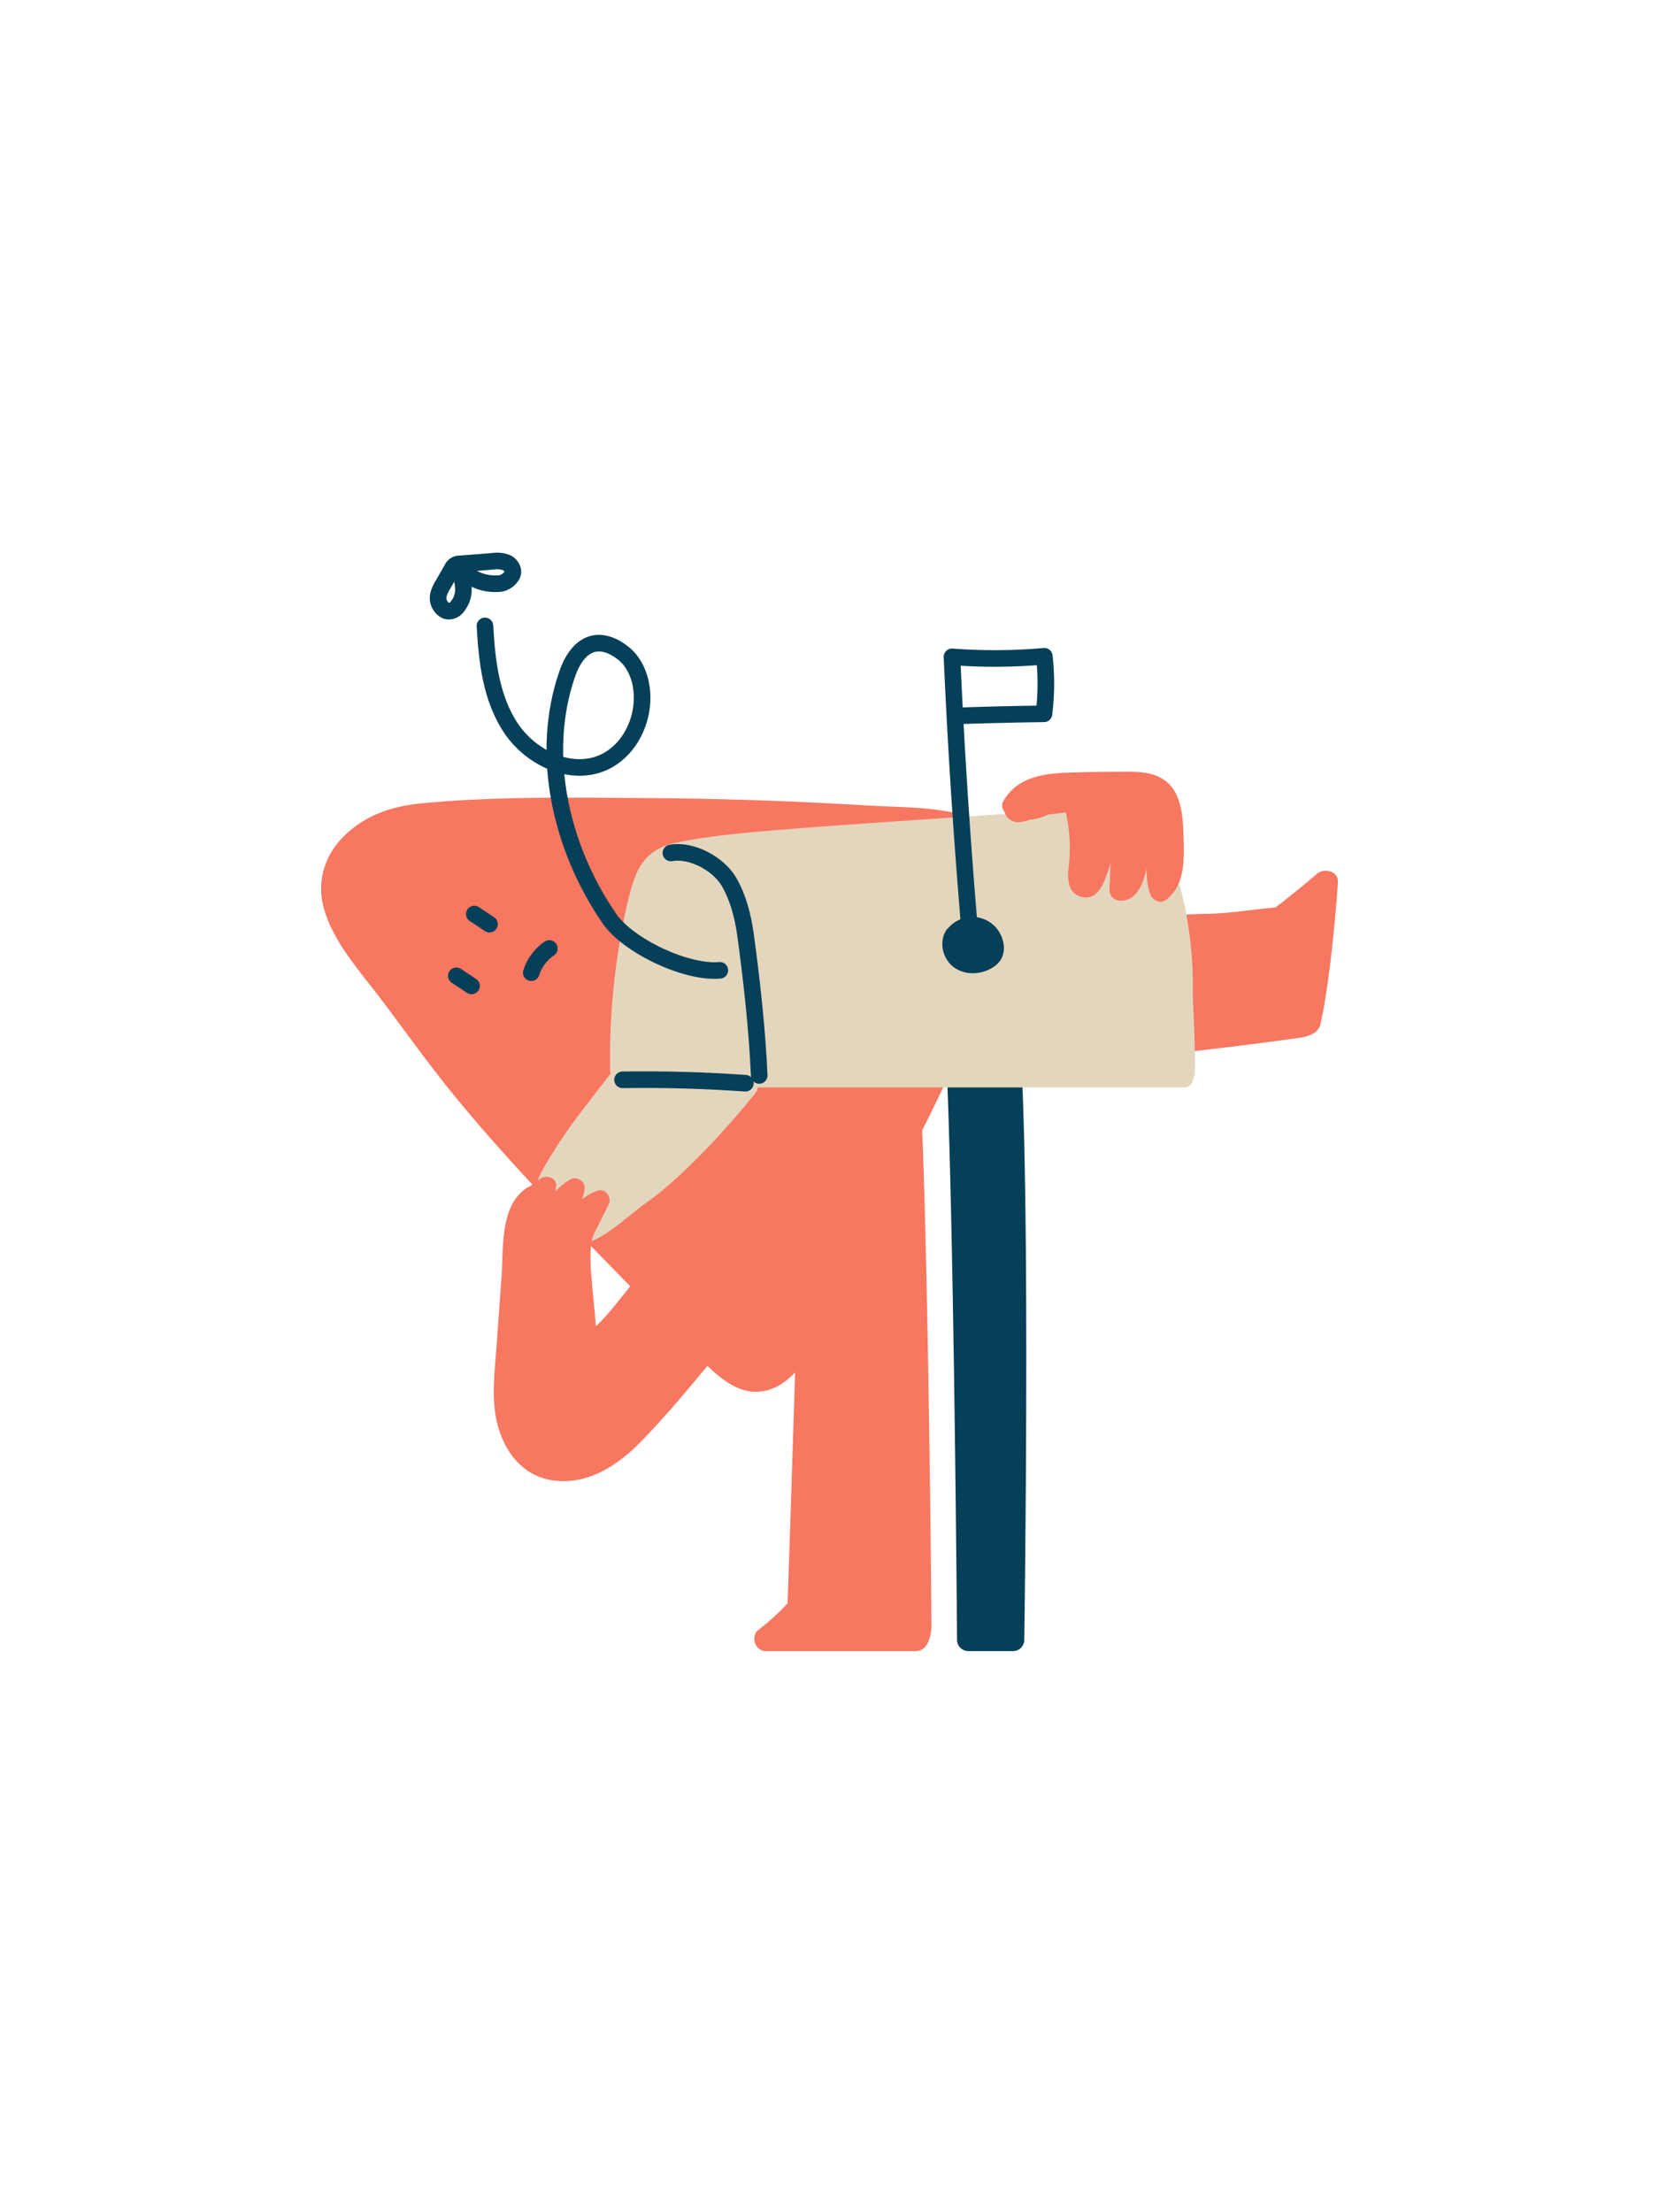 <svg xmlns="http://www.w3.org/2000/svg" viewBox="0 0 600 800"><defs><style>.cls-1{fill:#f87761;}.cls-2{fill:none;stroke:#063f58;stroke-linecap:round;stroke-linejoin:round;stroke-width:6px;}.cls-3{fill:#063f58;}.cls-4{fill:#e3d6bd;}</style></defs><g id="theo-empty-inbox"><path class="cls-1" d="M475.86,316.38c-2.84,2.48-10.86,9-14.62,11.81-8.48.67-16.87,2.25-25.47,2.28-7.95,0-44.85,3.1-72.75,6.2A88.73,88.73,0,0,0,366.35,320c1-11.29-4.21-20.57-15.15-24.38-11.61-4-25.09-3.58-37.24-4.32q-40.23-2.46-80.55-2.7c-26.68-.17-53.92-.65-80.5,1.87-10.73,1-20.32,4-28.26,11.66-7.3,7-10.25,16.73-7.47,26.54,3.49,12.32,13.48,23.15,21,33.15,9.41,12.52,18.12,24.8,28.13,36.84,8.54,10.28,17.32,20.12,26.22,29.69-.23.19-.47.36-.69.55a3.43,3.43,0,0,0-.44.19c-10.76,5.9-9.24,22.23-10,32.54q-.87,12.12-1.75,24.25c-.52,7.33-1.44,14.8-.88,22.15.91,12.06,7.19,24.6,20.05,27.11,12.63,2.47,24.07-4.75,32.56-13.37s16.56-18.31,24.47-27.82c3.66,3.51,7.78,6.84,11.94,8.33,7.8,2.8,14.71-.49,19.76-6-.83,26.57-2,64.2-2.72,83.55a83.39,83.39,0,0,1-10.6,9.63c-2.61,2-1.58,7.65,3,7.65h54c4.08,0,5.47-5.1,5.61-8.55s-1.14-128-3.33-179.77c3.18-6.34,6.3-12.72,9.27-19.17l.6-1.3c38.3-2.46,93.31-8.27,126.05-12.95,3.13-.44,7.32-1.36,8.15-5.08,3.92-17.64,5.94-46.37,6.29-51S478.36,313.66,475.86,316.38ZM215.51,479.62c-1-12.75-2.5-22.52-1.75-29q7.1,7.31,14.18,14.53C223.47,470.75,218.8,476.69,215.51,479.62Z"/><line class="cls-2" x1="170.54" y1="356.53" x2="165.04" y2="352.88"/><line class="cls-2" x1="177.04" y1="334.2" x2="171.54" y2="330.55"/><path class="cls-2" d="M198.66,343a16.91,16.91,0,0,0-6.52,8.74"/><path class="cls-3" d="M369.49,386.39a3.35,3.35,0,0,0-1.48-2.71,3.93,3.93,0,0,0-4.3-4.72c-4.09.59-8.17,1.3-12.21,2.18-1,.21-2,.37-3,.59-1.87-2.2-6.36-1.51-6.2,2.11,2.53,57.26,3.64,184.85,3.83,209.2a4.09,4.09,0,0,0,4.09,4.05h16.13a4.08,4.08,0,0,0,4.09-4C370.79,568.93,372.32,442.83,369.49,386.39Z"/><path class="cls-4" d="M431.38,358.4A140.64,140.64,0,0,0,429,330.47c-2.57-13.86-8.1-33.23-24.48-35.33-19.37-2.48-39.8-.9-59.21.44-19.91,1.37-49.78,3.3-69.66,5.05-9.7.86-23,2.2-32.09,4.34s-12.48,7.94-14.34,13.4c-2.48,7.31-4.34,17.54-5.55,25.16a251.07,251.07,0,0,0-3,43.65,3.64,3.64,0,0,0,.21,1.18,7.33,7.33,0,0,0-.82.9c-9.22,12-16,20-23.57,33.36a34,34,0,0,0-2.06,4.29c.41-.28.81-.56,1.25-.82,2-1.2,5.61-.2,5.46,2.66a14.86,14.86,0,0,1-.28,2.13,24.47,24.47,0,0,1,5.14-4.22,3.55,3.55,0,0,1,5.4,3.6,13.1,13.1,0,0,1-.93,3.39,27.4,27.4,0,0,1,5.39-3c2.88-1.2,5.6,2.25,4.29,4.86l-5.08,10.17a12.17,12.17,0,0,0-1.05,3.17c7.23-3.15,13.9-9.79,19.87-14,12.87-9.08,29.63-27.38,39.47-39.78a2.72,2.72,0,0,0,.63-1.83H428.17a3.27,3.27,0,0,0,3.37-3.24,3.49,3.49,0,0,0,.57-1.79C432.47,380.89,431.34,361.12,431.38,358.4Z"/><path class="cls-2" d="M242.64,308.46c7.43-1.38,17.19,3.89,21,10.42,3.31,5.7,5,12.3,5.94,18.83,2.25,16.36,4.28,34.71,5,51.2"/><path class="cls-2" d="M225.15,390.49q22.22-.33,44.43,1.23"/><path class="cls-2" d="M175.39,226.35c.7,12.9,2.27,26.37,9.49,37.09s21.72,17.6,33.48,12.23c8.32-3.79,13.42-12.95,13.84-22.08.31-6.54-1.81-13.55-7-17.55-8.43-6.48-16.06-3.84-20.08,7.75-10.09,29.18-2.24,63,15.31,88.44,6.85,9.9,27.92,19.8,39.9,18.66"/><path class="cls-2" d="M165.94,205.06c6,6.26,11.77,6.12,14.55,6a6,6,0,0,0,4.78-3.25c.73-1.6-.44-3.56-2-4.31A10.26,10.26,0,0,0,178,203l-11.56.91a3,3,0,0,0-3,1.9l-3.14,5.46c-1,1.66-1.93,3.43-1.86,5.33s1.85,4.39,3.76,4.41a4,4,0,0,0,3.45-2C168.53,215.08,167.85,211.32,165.94,205.06Z"/><path class="cls-2" d="M351,339.89q-4.44-51.11-6.7-102.36a203.42,203.42,0,0,0,33.39-.2,87.8,87.8,0,0,1-.13,20.81q-15.8.21-31.58.76"/><path class="cls-3" d="M363,341.73a11.41,11.41,0,0,0-20.13-6,2,2,0,0,0-.6.59c-2.83,4.25-1.41,10.64,3,13.68a11.64,11.64,0,0,0,6.59,1.94,13.38,13.38,0,0,0,7.35-2.2,8.81,8.81,0,0,0,2.74-2.69A8.32,8.32,0,0,0,363,341.73Z"/><path class="cls-1" d="M428,301.53c-.26-8.11-1.18-17.62-9.81-21-4.31-1.72-9.27-1.42-13.82-1.42q-8.73,0-17.46.28c-9.21.29-18.75,1.43-23.89,10.07a3.44,3.44,0,0,0,.3,4.17,5.16,5.16,0,0,0,6.1,3.6,17.6,17.6,0,0,0,3-.79,14.61,14.61,0,0,0,1.82-.23,24.1,24.1,0,0,0,4.91-1.67l6.32-.74a58.75,58.75,0,0,1,.94,20.51c-.47,4.29.22,9.5,5.51,10.18s7.35-5.28,8.79-9.39c.36-1,.66-2.08.93-3.13q-.18,5-.38,9.93a3.87,3.87,0,0,0,3.82,3.82c6.09.13,8.24-6.14,9.52-11.14.07-.26.12-.53.18-.8a25.41,25.41,0,0,0,1.14,9.45c.77,2.1,3.44,3.85,5.61,2.29C429,320.07,428.24,309.83,428,301.53Z"/></g></svg>
